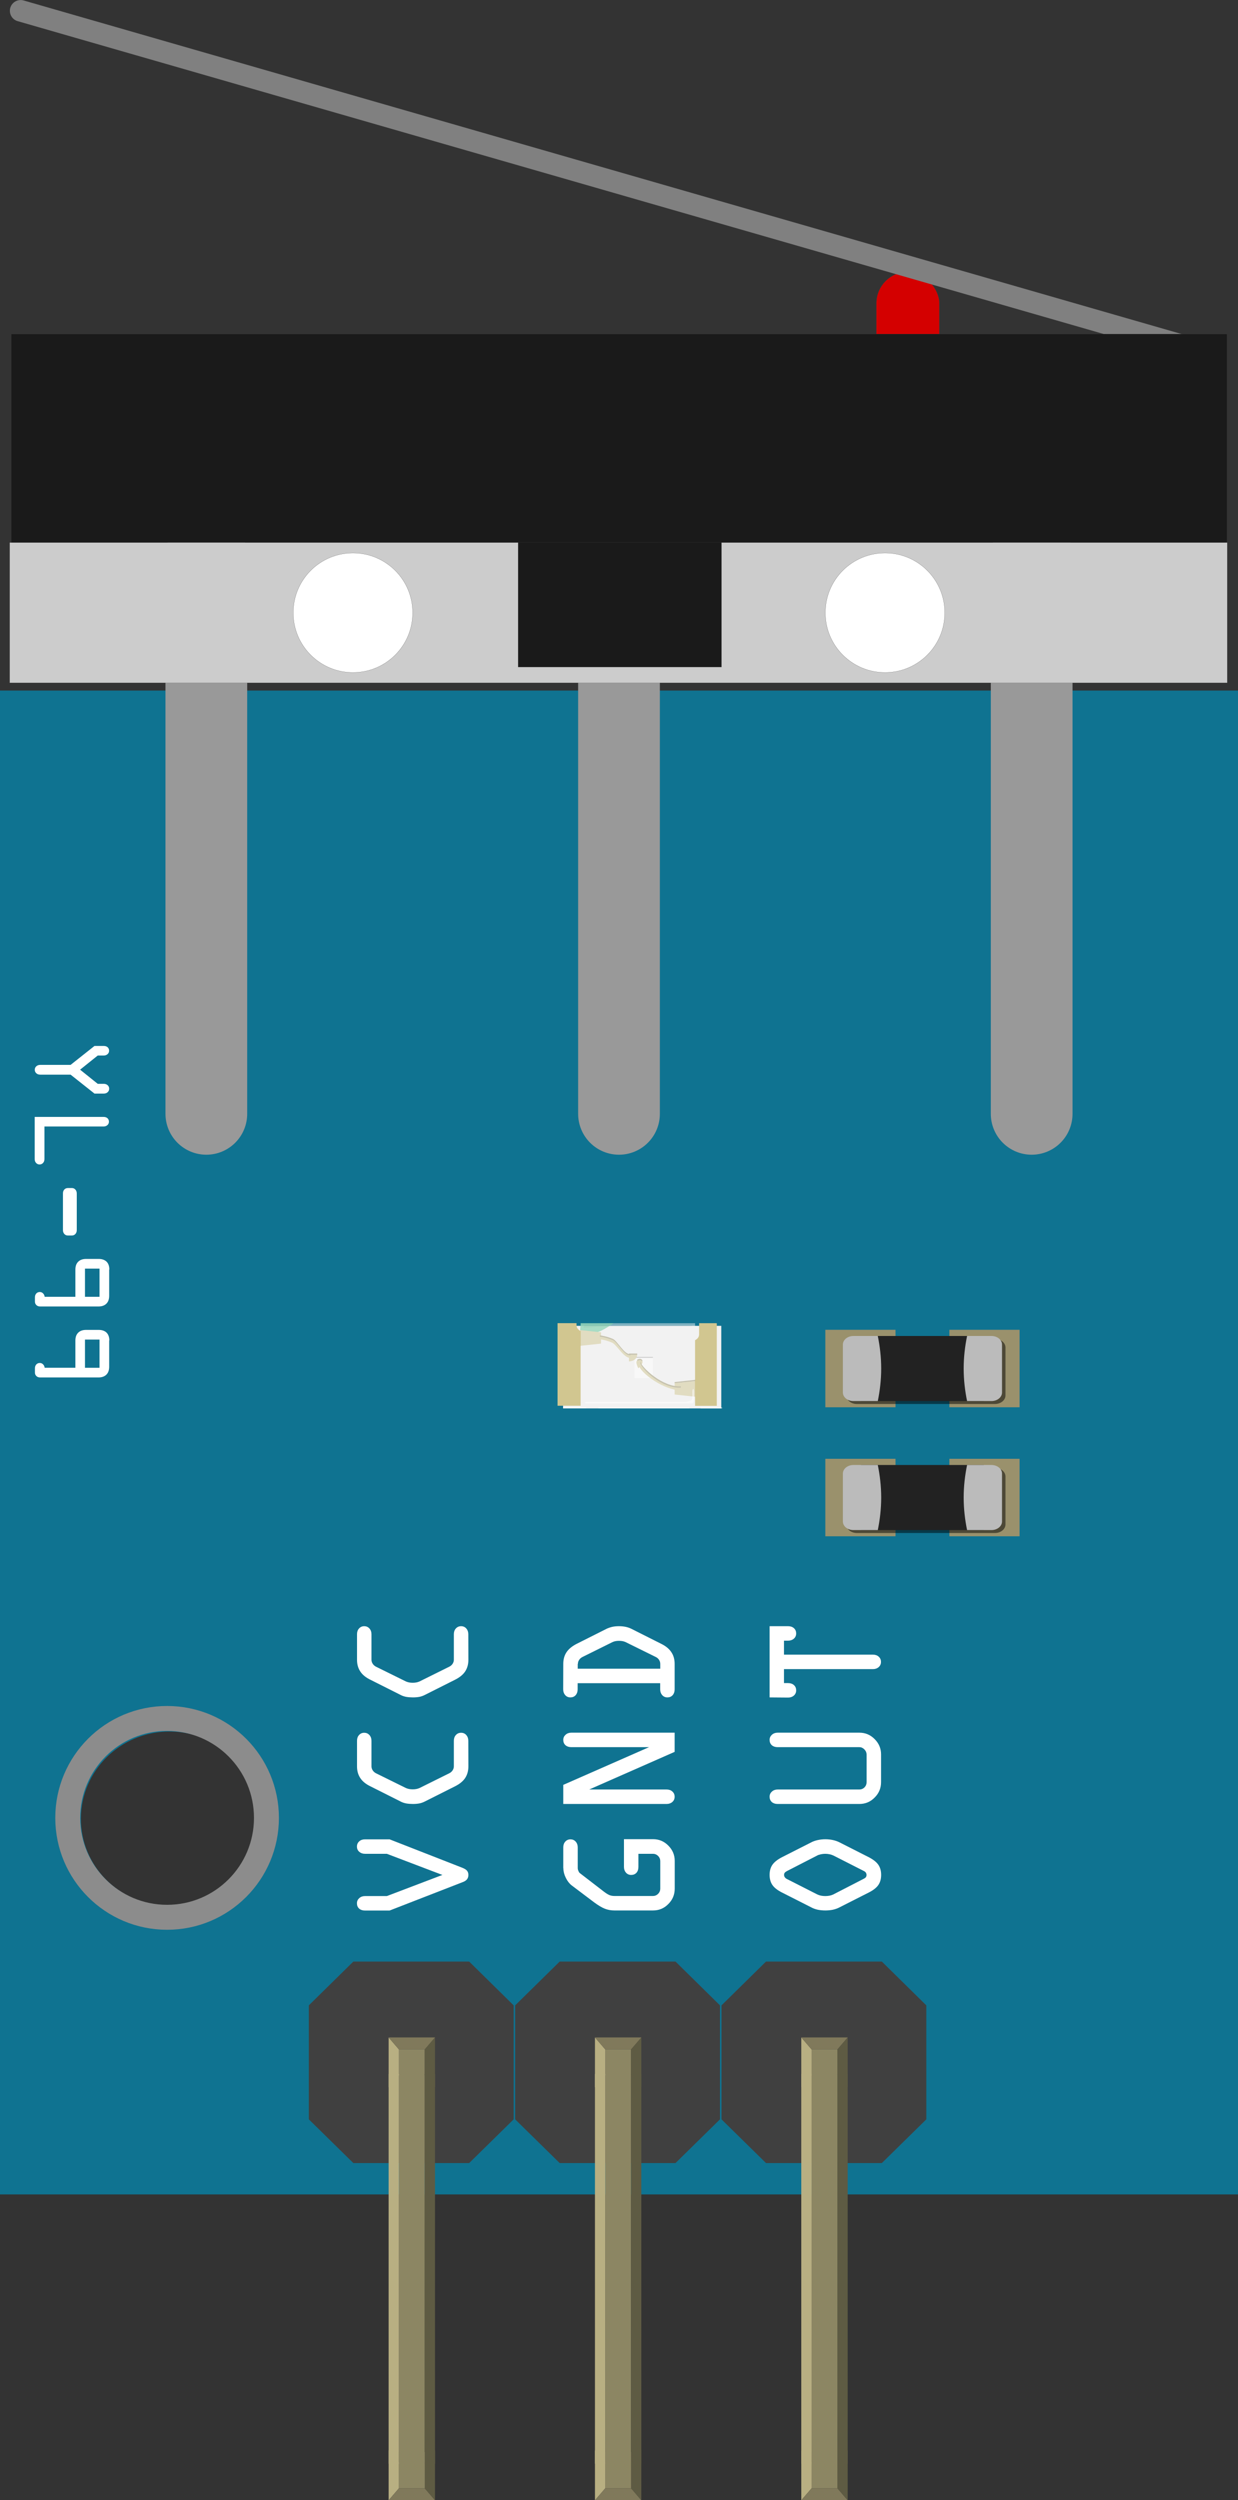 <?xml version='1.0' encoding='UTF-8' standalone='no'?>
<svg xmlns="http://www.w3.org/2000/svg"  viewBox="0 0 15.24 30.757" id="svg8" version="1.1" width="15.24mm" height="30.757mm" gorn="0">
    <rect x="0" y="0" width="15.24" height="30.757" fill="#333333" stroke="none"/>
    <g  id="breadboard" gorn="0.0">
        <defs  id="defs2"/>
        <g  transform="translate(-127,-92.205)">
            <g >
                <g  id="layer1" gorn="0.0.2.0.0">
                    <g  transform="matrix(0.265,0,0,0.265,153.697,111.873)">
                        <g >
                        </g>
                    </g>
                    <g  transform="matrix(0.265,0,0,0.265,153.697,111.873)">
                        <g >
                            <defs  id="defs3"/>
                        </g>
                    </g>
                    <rect  stroke-opacity="1" ry="0.387" id="rect14825" x="137.789" fill-opacity="1" width="0.774" height="2.575" style="opacity:1;stroke-linecap:square;stroke-linejoin:round;stroke-miterlimit:4;stroke-dasharray:none;paint-order:stroke markers fill" stroke="#4d4d4d" stroke-width="0.001" fill="#d40000" y="95.549" gorn="0.0.2.0.0.2"/>
                    <path  stroke-opacity="1" id="rect11299" fill-opacity="1" style="display:inline;opacity:1;stroke-miterlimit:4;stroke-dasharray:none;" stroke="none" d="M 127,100.7 V 119.2 h 15.24 v -18.5 z m 2.086,12.806 c 0.602,-3e-5 1.09,0.48 1.09,1.073 3e-5,0.592 -0.488,1.073 -1.09,1.073 -0.602,3e-5 -1.09,-0.48 -1.09,-1.073 -3e-5,-0.592 0.488,-1.073 1.09,-1.073 z" stroke-width="0.427" fill="#0f7391" gorn="0.0.2.0.0.3"/>
                    <path  stroke-opacity="1" id="path14837" style="fill-rule:evenodd;stroke-linecap:round;stroke-linejoin:miter;stroke-miterlimit:4;stroke-dasharray:none;" stroke="#999999" d="m 134.62,99.035 v 6.872" stroke-width="1.006" fill="#cccccc" gorn="0.0.2.0.0.4"/>
                    <path  stroke-opacity="1" id="path14835" style="fill-rule:evenodd;stroke-linecap:round;stroke-linejoin:miter;stroke-miterlimit:4;stroke-dasharray:none;" stroke="#999999" d="m 139.7,99.035 v 6.872" stroke-width="1.006" fill="#cccccc" gorn="0.0.2.0.0.5"/>
                    <path  stroke-opacity="1" id="path14833" style="fill-rule:evenodd;stroke-linecap:round;stroke-linejoin:miter;stroke-miterlimit:4;stroke-dasharray:none;" stroke="#999999" d="m 129.54,99.035 v 6.872" stroke-width="1.006" fill="#cccccc" gorn="0.0.2.0.0.6"/>
                    <circle  stroke-opacity="1" cx="129.057" id="path8375-78-6-8-4-5-4" fill-opacity="0" style="display:inline;stroke-miterlimit:4;stroke-dasharray:none;" r="1.223" stroke="#8c8c8c" cy="114.568" stroke-width="0.307" fill="none" gorn="0.0.2.0.0.7"/>
                    <g  transform="translate(-0.285)">
                        <g >
                            <g  id="g14793" gorn="0.0.2.0.0.8.0.0">
                                <g  transform="translate(-14.955,-4.164)">
                                    <g >
                                        <g  id="g14689" gorn="0.0.2.0.0.8.0.0.0.0.0">
                                            <g  transform="matrix(0.351,0,0,0.351,88.209,118.911)">
                                                <g >
                                                    <polygon  id="polygon9525-0" style="display:inline;fill:#404040" points="164.766,6.061 164.766,10.056 166.327,11.588 170.389,11.588 171.949,10.056 171.949,6.061 170.389,4.526 166.327,4.526 " gorn="0.0.2.0.0.8.0.0.0.0.0.0.0.0"/>
                                                </g>
                                            </g>
                                            <path  id="path31" fill-opacity="1" style="fill-rule:nonzero;" stroke="none" d="m 147.151,121.581 h 0.318 v 5.398 h -0.318 z" stroke-width="0.327" fill="#8c8663" gorn="0.0.2.0.0.8.0.0.0.0.0.1"/>
                                            <g  id="g14664" gorn="0.0.2.0.0.8.0.0.0.0.0.2">
                                                <path  id="path33" fill-opacity="1" style="fill-rule:nonzero;" stroke="none" d="m 147.151,121.899 v -0.318 l -0.127,-0.148 v 0.614 z" stroke-width="0.265" fill="#b8af82" gorn="0.0.2.0.0.8.0.0.0.0.0.2.0"/>
                                                <path  id="path35" fill-opacity="1" style="fill-rule:nonzero;" stroke="none" d="m 147.024,121.433 h 0.572 l -0.127,0.148 h -0.318 z" stroke-width="0.265" fill="#80795b" gorn="0.0.2.0.0.8.0.0.0.0.0.2.1"/>
                                                <path  id="path37" fill-opacity="1" style="fill-rule:nonzero;" stroke="none" d="m 147.468,121.899 v -0.318 l 0.127,-0.148 v 0.614 z" stroke-width="0.265" fill="#5e5b43" gorn="0.0.2.0.0.8.0.0.0.0.0.2.2"/>
                                            </g>
                                            <path  id="path45" fill-opacity="1" style="fill-rule:nonzero;" stroke="none" d="m 147.024,121.882 h 0.127 v 4.795 h -0.127 z" stroke-width="0.281" fill="#b8af82" gorn="0.0.2.0.0.8.0.0.0.0.0.3"/>
                                            <g  transform="matrix(1,0,0,-1,0,248.56)">
                                                <g >
                                                    <g  id="g14672" gorn="0.0.2.0.0.8.0.0.0.0.0.4.0.0">
                                                        <path  id="path14666" fill-opacity="1" style="fill-rule:nonzero;" stroke="none" d="m 147.151,121.899 v -0.318 l -0.127,-0.148 v 0.614 z" stroke-width="0.265" fill="#b8af82" gorn="0.0.2.0.0.8.0.0.0.0.0.4.0.0.0"/>
                                                        <path  id="path14668" fill-opacity="1" style="fill-rule:nonzero;" stroke="none" d="m 147.024,121.433 h 0.572 l -0.127,0.148 h -0.318 z" stroke-width="0.265" fill="#80795b" gorn="0.0.2.0.0.8.0.0.0.0.0.4.0.0.1"/>
                                                        <path  id="path14670" fill-opacity="1" style="fill-rule:nonzero;" stroke="none" d="m 147.468,121.899 v -0.318 l 0.127,-0.148 v 0.614 z" stroke-width="0.265" fill="#5e5b43" gorn="0.0.2.0.0.8.0.0.0.0.0.4.0.0.2"/>
                                                    </g>
                                                </g>
                                            </g>
                                            <path  id="path14674" fill-opacity="1" style="fill-rule:nonzero;" stroke="none" d="m 147.468,121.882 h 0.127 v 4.795 h -0.127 z" stroke-width="0.281" fill="#5e5b43" gorn="0.0.2.0.0.8.0.0.0.0.0.5"/>
                                            <path  id="connector2pin" fill-opacity="1" style="fill-rule:nonzero;" stroke="none" d="m 147.151,126.534 h 0.317 v 0.444 h -0.317 z" stroke-width="0.265" fill="#8c8663" gorn="0.0.2.0.0.8.0.0.0.0.0.6"/>
                                        </g>
                                    </g>
                                </g>
                                <g  transform="translate(-12.415,-4.164)">
                                    <g >
                                        <g  id="g14721" gorn="0.0.2.0.0.8.0.0.1.0.0">
                                            <g  transform="matrix(0.351,0,0,0.351,88.209,118.911)">
                                                <g >
                                                    <polygon  id="polygon14695" style="display:inline;fill:#404040" points="171.949,6.061 170.389,4.526 166.327,4.526 164.766,6.061 164.766,10.056 166.327,11.588 170.389,11.588 171.949,10.056 " gorn="0.0.2.0.0.8.0.0.1.0.0.0.0.0"/>
                                                </g>
                                            </g>
                                            <path  id="path14697" fill-opacity="1" style="fill-rule:nonzero;" stroke="none" d="m 147.151,121.581 h 0.318 v 5.398 h -0.318 z" stroke-width="0.327" fill="#8c8663" gorn="0.0.2.0.0.8.0.0.1.0.0.1"/>
                                            <g  id="g14705" gorn="0.0.2.0.0.8.0.0.1.0.0.2">
                                                <path  id="path14699" fill-opacity="1" style="fill-rule:nonzero;" stroke="none" d="m 147.151,121.899 v -0.318 l -0.127,-0.148 v 0.614 z" stroke-width="0.265" fill="#b8af82" gorn="0.0.2.0.0.8.0.0.1.0.0.2.0"/>
                                                <path  id="path14701" fill-opacity="1" style="fill-rule:nonzero;" stroke="none" d="m 147.024,121.433 h 0.572 l -0.127,0.148 h -0.318 z" stroke-width="0.265" fill="#80795b" gorn="0.0.2.0.0.8.0.0.1.0.0.2.1"/>
                                                <path  id="path14703" fill-opacity="1" style="fill-rule:nonzero;" stroke="none" d="m 147.468,121.899 v -0.318 l 0.127,-0.148 v 0.614 z" stroke-width="0.265" fill="#5e5b43" gorn="0.0.2.0.0.8.0.0.1.0.0.2.2"/>
                                            </g>
                                            <path  id="path14707" fill-opacity="1" style="fill-rule:nonzero;" stroke="none" d="m 147.024,121.882 h 0.127 v 4.795 h -0.127 z" stroke-width="0.281" fill="#b8af82" gorn="0.0.2.0.0.8.0.0.1.0.0.3"/>
                                            <g  transform="matrix(1,0,0,-1,0,248.56)">
                                                <g >
                                                    <g  id="g14715" gorn="0.0.2.0.0.8.0.0.1.0.0.4.0.0">
                                                        <path  id="path14709" fill-opacity="1" style="fill-rule:nonzero;" stroke="none" d="m 147.151,121.899 v -0.318 l -0.127,-0.148 v 0.614 z" stroke-width="0.265" fill="#b8af82" gorn="0.0.2.0.0.8.0.0.1.0.0.4.0.0.0"/>
                                                        <path  id="path14711" fill-opacity="1" style="fill-rule:nonzero;" stroke="none" d="m 147.024,121.433 h 0.572 l -0.127,0.148 h -0.318 z" stroke-width="0.265" fill="#80795b" gorn="0.0.2.0.0.8.0.0.1.0.0.4.0.0.1"/>
                                                        <path  id="path14713" fill-opacity="1" style="fill-rule:nonzero;" stroke="none" d="m 147.468,121.899 v -0.318 l 0.127,-0.148 v 0.614 z" stroke-width="0.265" fill="#5e5b43" gorn="0.0.2.0.0.8.0.0.1.0.0.4.0.0.2"/>
                                                    </g>
                                                </g>
                                            </g>
                                            <path  id="path14717" fill-opacity="1" style="fill-rule:nonzero;" stroke="none" d="m 147.468,121.882 h 0.127 v 4.795 h -0.127 z" stroke-width="0.281" fill="#5e5b43" gorn="0.0.2.0.0.8.0.0.1.0.0.5"/>
                                            <path  id="connector1pin" fill-opacity="1" style="fill-rule:nonzero;" stroke="none" d="m 147.151,126.534 h 0.317 v 0.444 h -0.317 z" stroke-width="0.265" fill="#8c8663" gorn="0.0.2.0.0.8.0.0.1.0.0.6"/>
                                        </g>
                                    </g>
                                </g>
                                <g  transform="translate(-9.875,-4.164)">
                                    <g >
                                        <g  id="g14749" gorn="0.0.2.0.0.8.0.0.2.0.0">
                                            <g  transform="matrix(0.351,0,0,0.351,88.209,118.911)">
                                                <g >
                                                    <polygon  id="polygon14723" style="display:inline;fill:#404040" points="164.766,10.056 166.327,11.588 170.389,11.588 171.949,10.056 171.949,6.061 170.389,4.526 166.327,4.526 164.766,6.061 " gorn="0.0.2.0.0.8.0.0.2.0.0.0.0.0"/>
                                                </g>
                                            </g>
                                            <path  id="path14725" fill-opacity="1" style="fill-rule:nonzero;" stroke="none" d="m 147.151,121.581 h 0.318 v 5.398 h -0.318 z" stroke-width="0.327" fill="#8c8663" gorn="0.0.2.0.0.8.0.0.2.0.0.1"/>
                                            <g  id="g14733" gorn="0.0.2.0.0.8.0.0.2.0.0.2">
                                                <path  id="path14727" fill-opacity="1" style="fill-rule:nonzero;" stroke="none" d="m 147.151,121.899 v -0.318 l -0.127,-0.148 v 0.614 z" stroke-width="0.265" fill="#b8af82" gorn="0.0.2.0.0.8.0.0.2.0.0.2.0"/>
                                                <path  id="path14729" fill-opacity="1" style="fill-rule:nonzero;" stroke="none" d="m 147.024,121.433 h 0.572 l -0.127,0.148 h -0.318 z" stroke-width="0.265" fill="#80795b" gorn="0.0.2.0.0.8.0.0.2.0.0.2.1"/>
                                                <path  id="path14731" fill-opacity="1" style="fill-rule:nonzero;" stroke="none" d="m 147.468,121.899 v -0.318 l 0.127,-0.148 v 0.614 z" stroke-width="0.265" fill="#5e5b43" gorn="0.0.2.0.0.8.0.0.2.0.0.2.2"/>
                                            </g>
                                            <path  id="path14735" fill-opacity="1" style="fill-rule:nonzero;" stroke="none" d="m 147.024,121.882 h 0.127 v 4.795 h -0.127 z" stroke-width="0.281" fill="#b8af82" gorn="0.0.2.0.0.8.0.0.2.0.0.3"/>
                                            <g  transform="matrix(1,0,0,-1,0,248.56)">
                                                <g >
                                                    <g  id="g14743" gorn="0.0.2.0.0.8.0.0.2.0.0.4.0.0">
                                                        <path  id="path14737" fill-opacity="1" style="fill-rule:nonzero;" stroke="none" d="m 147.151,121.899 v -0.318 l -0.127,-0.148 v 0.614 z" stroke-width="0.265" fill="#b8af82" gorn="0.0.2.0.0.8.0.0.2.0.0.4.0.0.0"/>
                                                        <path  id="path14739" fill-opacity="1" style="fill-rule:nonzero;" stroke="none" d="m 147.024,121.433 h 0.572 l -0.127,0.148 h -0.318 z" stroke-width="0.265" fill="#80795b" gorn="0.0.2.0.0.8.0.0.2.0.0.4.0.0.1"/>
                                                        <path  id="path14741" fill-opacity="1" style="fill-rule:nonzero;" stroke="none" d="m 147.468,121.899 v -0.318 l 0.127,-0.148 v 0.614 z" stroke-width="0.265" fill="#5e5b43" gorn="0.0.2.0.0.8.0.0.2.0.0.4.0.0.2"/>
                                                    </g>
                                                </g>
                                            </g>
                                            <path  id="path14745" fill-opacity="1" style="fill-rule:nonzero;" stroke="none" d="m 147.468,121.882 h 0.127 v 4.795 h -0.127 z" stroke-width="0.281" fill="#5e5b43" gorn="0.0.2.0.0.8.0.0.2.0.0.5"/>
                                            <path  id="connector3pin" fill-opacity="1" style="fill-rule:nonzero;" stroke="none" d="m 147.151,126.534 h 0.317 v 0.444 h -0.317 z" stroke-width="0.265" fill="#8c8663" gorn="0.0.2.0.0.8.0.0.2.0.0.6"/>
                                        </g>
                                    </g>
                                </g>
                            </g>
                        </g>
                    </g>
                    <rect  stroke-opacity="1" id="rect14795" x="127.12" fill-opacity="1" width="14.987" height="1.725" style="opacity:1;stroke-linecap:square;stroke-linejoin:round;stroke-miterlimit:4;stroke-dasharray:none;paint-order:stroke markers fill" stroke="#4d4d4d" stroke-width="0.001" fill="#cccccc" y="98.88" gorn="0.0.2.0.0.9"/>
                    <path  stroke-opacity="1" id="path14829" style="fill-rule:evenodd;stroke-linecap:round;stroke-linejoin:miter;stroke-miterlimit:4;stroke-dasharray:none;" stroke="#808080" d="m 127.254,92.338 14.566,4.193" stroke-width="0.265" fill="#008000" gorn="0.0.2.0.0.10"/>
                    <rect  stroke-opacity="1" id="rect14797" x="127.139" fill-opacity="1" width="14.966" height="2.565" style="opacity:1;stroke-linecap:square;stroke-linejoin:round;stroke-miterlimit:4;stroke-dasharray:none;paint-order:stroke markers fill" stroke="#4d4d4d" stroke-width="0.001" fill="#1a1a1a" y="96.314" gorn="0.0.2.0.0.11"/>
                    <rect  stroke-opacity="1" id="rect14799" x="133.378" fill-opacity="1" width="2.504" height="1.536" style="opacity:1;stroke-linecap:square;stroke-linejoin:round;stroke-miterlimit:4;stroke-dasharray:none;paint-order:stroke markers fill" stroke="#4d4d4d" stroke-width="0.001" fill="#1a1a1a" y="98.875" gorn="0.0.2.0.0.12"/>
                    <g  transform="scale(-1)">
                        <g >
                            <ellipse  stroke-opacity="1" ry="0.735" cx="-131.345" id="path14815" rx="0.735" fill-opacity="1" style="opacity:1;stroke-linecap:square;stroke-linejoin:round;stroke-miterlimit:4;stroke-dasharray:none;paint-order:stroke markers fill" stroke="#4d4d4d" cy="-99.743" stroke-width="0.002" fill="#ffffff" gorn="0.0.2.0.0.13.0.0"/>
                        </g>
                    </g>
                    <g  transform="scale(-1)">
                        <g >
                            <ellipse  stroke-opacity="1" ry="0.735" id="ellipse14817" cx="-137.895" rx="0.735" fill-opacity="1" style="opacity:1;stroke-linecap:square;stroke-linejoin:round;stroke-miterlimit:4;stroke-dasharray:none;paint-order:stroke markers fill" stroke="#4d4d4d" cy="-99.743" stroke-width="0.002" fill="#ffffff" gorn="0.0.2.0.0.14.0.0"/>
                        </g>
                    </g>
                    <g  transform="matrix(0.265,0,0,0.265,-49.393,75.181)">
                        <g >
                            <title  id="title14843">layer 21</title>
                        </g>
                    </g>
                    <g  transform="matrix(0.265,0,0,0.265,-49.393,75.181)">
                        <g >
                            <title  id="title14855">text:TX1</title>
                        </g>
                    </g>
                    <g  transform="matrix(0.265,0,0,0.265,-49.393,75.181)">
                        <g >
                            <title  id="title14861">text:RX1</title>
                        </g>
                    </g>
                    <g  transform="matrix(0.265,0,0,0.265,-49.393,75.181)">
                        <g >
                            <title  id="title14867">text:RST</title>
                        </g>
                    </g>
                    <g  transform="matrix(0.265,0,0,0.265,-49.393,75.181)">
                        <g >
                            <title  id="title14873">text:GND</title>
                        </g>
                    </g>
                    <g  transform="matrix(0.265,0,0,0.265,-49.393,75.181)">
                        <g >
                            <title  id="title14879">text:D2</title>
                        </g>
                    </g>
                    <g  transform="matrix(0.265,0,0,0.265,-49.393,75.181)">
                        <g >
                            <title  id="title14885">text:D3</title>
                        </g>
                    </g>
                    <g  transform="matrix(0.265,0,0,0.265,-49.393,75.181)">
                        <g >
                            <title  id="title14891">text:D4</title>
                        </g>
                    </g>
                    <g  transform="matrix(0.265,0,0,0.265,-49.393,75.181)">
                        <g >
                            <title  id="title14897">text:D5</title>
                        </g>
                    </g>
                    <g  transform="matrix(0.265,0,0,0.265,-49.393,75.181)">
                        <g >
                            <title  id="title14903">text:D6</title>
                        </g>
                    </g>
                    <g  transform="matrix(0.265,0,0,0.265,-49.393,75.181)">
                        <g >
                            <title  id="title14909">text:D7</title>
                        </g>
                    </g>
                    <g  transform="matrix(0.265,0,0,0.265,-49.393,75.181)">
                        <g >
                            <title  id="title14915">text:D8</title>
                        </g>
                    </g>
                    <g  transform="matrix(0.265,0,0,0.265,-49.393,75.181)">
                        <g >
                            <title  id="title14921">text:D9</title>
                        </g>
                    </g>
                    <g  transform="matrix(0.265,0,0,0.265,-49.393,75.181)">
                        <g >
                            <title  id="title14927">text:D10</title>
                        </g>
                    </g>
                    <g  transform="matrix(0.265,0,0,0.265,-49.393,75.181)">
                        <g >
                            <title  id="title14933">text:D11</title>
                        </g>
                    </g>
                    <g  transform="matrix(0.265,0,0,0.265,-49.393,75.181)">
                        <g >
                            <title  id="title14939">text:D12</title>
                        </g>
                    </g>
                    <g  transform="matrix(0.265,0,0,0.265,-49.393,75.181)">
                        <g >
                            <title  id="title14945">text:D13</title>
                        </g>
                    </g>
                    <g  transform="matrix(0.265,0,0,0.265,-49.393,75.181)">
                        <g >
                            <title  id="title14951">text:3V3</title>
                        </g>
                    </g>
                    <g  transform="matrix(0.265,0,0,0.265,-49.393,75.181)">
                        <g >
                            <title  id="title14957">text:REF</title>
                        </g>
                    </g>
                    <g  transform="matrix(0.265,0,0,0.265,-49.393,75.181)">
                        <g >
                            <title  id="title14963">text:A0</title>
                        </g>
                    </g>
                    <g  transform="matrix(0.265,0,0,0.265,-49.393,75.181)">
                        <g >
                            <title  id="title14969">text:A1</title>
                        </g>
                    </g>
                    <g  transform="matrix(0.265,0,0,0.265,-49.393,75.181)">
                        <g >
                            <title  id="title14975">text:A2</title>
                        </g>
                    </g>
                    <g  transform="matrix(0.265,0,0,0.265,-49.393,75.181)">
                        <g >
                            <title  id="title14981">text:A3</title>
                        </g>
                    </g>
                    <g  transform="matrix(0.265,0,0,0.265,-49.393,75.181)">
                        <g >
                            <title  id="title14987">text:A4</title>
                        </g>
                    </g>
                    <g  transform="matrix(0.265,0,0,0.265,-49.393,75.181)">
                        <g >
                            <title  id="title14993">text:A5</title>
                        </g>
                    </g>
                    <g  transform="matrix(0.265,0,0,0.265,-49.393,75.181)">
                        <g >
                            <title  id="title14999">text:NC</title>
                        </g>
                    </g>
                    <g  transform="matrix(0.265,0,0,0.265,-49.393,75.181)">
                        <g >
                            <title  id="title15005">text:NC</title>
                        </g>
                    </g>
                    <g  transform="matrix(0.265,0,0,0.265,-49.393,75.181)">
                        <g >
                            <title  id="title15011">text:5V</title>
                        </g>
                    </g>
                    <g  transform="matrix(0.265,0,0,0.265,-49.393,75.181)">
                        <g >
                            <title  id="title15017">text:RST</title>
                        </g>
                    </g>
                    <g  transform="matrix(0.265,0,0,0.265,-49.393,75.181)">
                        <g >
                            <title  id="title15023">text:GND</title>
                        </g>
                    </g>
                    <g  transform="matrix(0.265,0,0,0.265,-49.393,75.181)">
                        <g >
                            <title  id="title15029">text:VIN</title>
                        </g>
                    </g>
                    <g  transform="matrix(0.265,0,0,0.265,-49.393,75.181)">
                        <g >
                            <title  id="title15035">text:ICSP</title>
                        </g>
                    </g>
                    <g  transform="matrix(0.265,0,0,0.265,-49.393,75.181)">
                        <g >
                            <title  id="title15041">text:TX</title>
                        </g>
                    </g>
                    <g  transform="matrix(0.265,0,0,0.265,-49.393,75.181)">
                        <g >
                            <title  id="title15051">text:RX</title>
                        </g>
                    </g>
                    <g  transform="matrix(0.265,0,0,0.265,-49.393,75.181)">
                        <g >
                            <title  id="title15061">text:L</title>
                        </g>
                    </g>
                    <g  transform="matrix(0.265,0,0,0.265,-49.393,75.181)">
                        <g >
                            <title  id="title15067">text:SS</title>
                        </g>
                    </g>
                    <g  transform="matrix(0.265,0,0,0.265,-49.393,75.181)">
                        <g >
                            <title  id="title15073">text:MOSI</title>
                        </g>
                    </g>
                    <g  transform="matrix(0.265,0,0,0.265,-49.393,75.181)">
                        <g >
                            <title  id="title15079">text:SCK</title>
                        </g>
                    </g>
                    <g  transform="matrix(0.265,0,0,0.265,-49.393,75.181)">
                        <g >
                            <title  id="title15085">text:MISO</title>
                        </g>
                    </g>
                    <g  transform="matrix(0.265,0,0,0.265,-49.393,75.181)">
                        <g >
                            <title  id="title15091">element:C1</title>
                        </g>
                    </g>
                    <g  transform="matrix(0.265,0,0,0.265,-49.393,75.181)">
                        <g >
                            <title  id="title15093">package:C0402</title>
                        </g>
                    </g>
                    <g  transform="matrix(0.265,0,0,0.265,-49.393,75.181)">
                        <g >
                            <title  id="title15099">element:C2</title>
                        </g>
                    </g>
                    <g  transform="matrix(0.265,0,0,0.265,-49.393,75.181)">
                        <g >
                            <title  id="title15101">package:C0402</title>
                        </g>
                    </g>
                    <g  transform="matrix(0.265,0,0,0.265,-49.393,75.181)">
                        <g >
                            <title  id="title15107">element:C3</title>
                        </g>
                    </g>
                    <g  transform="matrix(0.265,0,0,0.265,-49.393,75.181)">
                        <g >
                            <title  id="title15109">package:SMC_B</title>
                        </g>
                    </g>
                    <g  transform="matrix(0.265,0,0,0.265,-49.393,75.181)">
                        <g >
                            <title  id="title15115">element:C4</title>
                        </g>
                    </g>
                    <g  transform="matrix(0.265,0,0,0.265,-49.393,75.181)">
                        <g >
                            <title  id="title15117">package:C0402</title>
                        </g>
                    </g>
                    <g  transform="matrix(0.265,0,0,0.265,-49.393,75.181)">
                        <g >
                            <title  id="title15123">element:C5</title>
                        </g>
                    </g>
                    <g  transform="matrix(0.265,0,0,0.265,-49.393,75.181)">
                        <g >
                            <title  id="title15125">package:C0402</title>
                        </g>
                    </g>
                    <g  transform="matrix(0.265,0,0,0.265,-49.393,75.181)">
                        <g >
                            <title  id="title15131">element:C6</title>
                        </g>
                    </g>
                    <g  transform="matrix(0.265,0,0,0.265,-49.393,75.181)">
                        <g >
                            <title  id="title15133">package:C0402</title>
                        </g>
                    </g>
                    <g  transform="matrix(0.265,0,0,0.265,-49.393,75.181)">
                        <g >
                            <title  id="title15139">element:C7</title>
                        </g>
                    </g>
                    <g  transform="matrix(0.265,0,0,0.265,-49.393,75.181)">
                        <g >
                            <title  id="title15141">package:C0402</title>
                        </g>
                    </g>
                    <g  transform="matrix(0.265,0,0,0.265,-49.393,75.181)">
                        <g >
                            <title  id="title15147">element:C9</title>
                        </g>
                    </g>
                    <g  transform="matrix(0.265,0,0,0.265,-49.393,75.181)">
                        <g >
                            <title  id="title15149">package:C0402</title>
                        </g>
                    </g>
                    <g  transform="matrix(0.265,0,0,0.265,-49.393,75.181)">
                        <g >
                            <title  id="title15155">element:C10</title>
                        </g>
                    </g>
                    <g  transform="matrix(0.265,0,0,0.265,-49.393,75.181)">
                        <g >
                            <title  id="title15157">package:C0402</title>
                        </g>
                    </g>
                    <g  transform="matrix(0.265,0,0,0.265,-49.393,75.181)">
                        <g >
                            <title  id="title15163">element:C11</title>
                        </g>
                    </g>
                    <g  transform="matrix(0.265,0,0,0.265,-49.393,75.181)">
                        <g >
                            <title  id="title15165">package:C0402</title>
                        </g>
                    </g>
                    <g  transform="matrix(0.265,0,0,0.265,-49.393,75.181)">
                        <g >
                            <title  id="title15171">element:C12</title>
                        </g>
                    </g>
                    <g  transform="matrix(0.265,0,0,0.265,-49.393,75.181)">
                        <g >
                            <title  id="title15173">package:C0402</title>
                        </g>
                    </g>
                    <g  transform="matrix(0.265,0,0,0.265,-49.393,75.181)">
                        <g >
                            <title  id="title15179">element:C13</title>
                        </g>
                    </g>
                    <g  transform="matrix(0.265,0,0,0.265,-49.393,75.181)">
                        <g >
                            <title  id="title15181">package:C0402</title>
                        </g>
                    </g>
                    <g  transform="matrix(0.265,0,0,0.265,-49.393,75.181)">
                        <g >
                            <title  id="title15187">element:C14</title>
                        </g>
                    </g>
                    <g  transform="matrix(0.265,0,0,0.265,-49.393,75.181)">
                        <g >
                            <title  id="title15189">package:SMC_B</title>
                        </g>
                    </g>
                    <g  transform="matrix(0.265,0,0,0.265,-49.393,75.181)">
                        <g >
                            <title  id="title15195">element:D2</title>
                        </g>
                    </g>
                    <g  transform="matrix(0.265,0,0,0.265,-49.393,75.181)">
                        <g >
                            <title  id="title15197">package:MINIMELF</title>
                        </g>
                    </g>
                    <g  transform="matrix(0.265,0,0,0.265,-49.393,75.181)">
                        <g >
                            <title  id="title15203">element:F1</title>
                        </g>
                    </g>
                    <g  transform="matrix(0.265,0,0,0.265,-49.393,75.181)">
                        <g >
                            <title  id="title15205">package:L1812</title>
                        </g>
                    </g>
                    <g  transform="matrix(0.265,0,0,0.265,-49.393,75.181)">
                        <g >
                            <title  id="title15211">element:J5</title>
                        </g>
                    </g>
                    <g  transform="matrix(0.265,0,0,0.265,-49.393,75.181)">
                        <g >
                            <title  id="title15213">package:HEAD17-NOSS</title>
                        </g>
                    </g>
                    <g  transform="matrix(0.265,0,0,0.265,-49.393,75.181)">
                        <g >
                            <title  id="title15219">element:J6</title>
                        </g>
                    </g>
                    <g  transform="matrix(0.265,0,0,0.265,-49.393,75.181)">
                        <g >
                            <title  id="title15221">package:HEAD17-NOSS-1</title>
                        </g>
                    </g>
                    <g  transform="matrix(0.265,0,0,0.265,-49.393,75.181)">
                        <g >
                            <title  id="title15227">element:ON</title>
                        </g>
                    </g>
                    <g  transform="matrix(0.265,0,0,0.265,-49.393,75.181)">
                        <g >
                            <title  id="title15229">package:CHIPLED_0805</title>
                        </g>
                    </g>
                    <g  transform="matrix(0.265,0,0,0.265,-49.393,75.181)">
                        <g >
                            <title  id="title15235">element:R1</title>
                        </g>
                    </g>
                    <g  transform="matrix(0.265,0,0,0.265,-49.393,75.181)">
                        <g >
                            <title  id="title15237">package:R0402</title>
                        </g>
                    </g>
                    <g  transform="matrix(0.265,0,0,0.265,-49.393,75.181)">
                        <g >
                            <title  id="title15243">element:R2</title>
                        </g>
                    </g>
                    <g  transform="matrix(0.265,0,0,0.265,-49.393,75.181)">
                        <g >
                            <title  id="title15245">package:R0402</title>
                        </g>
                    </g>
                    <g  transform="matrix(0.265,0,0,0.265,-49.393,75.181)">
                        <g >
                            <title  id="title15251">element:R4</title>
                        </g>
                    </g>
                    <g  transform="matrix(0.265,0,0,0.265,-49.393,75.181)">
                        <g >
                            <title  id="title15253">package:R0402</title>
                        </g>
                    </g>
                    <g  transform="matrix(0.265,0,0,0.265,-49.393,75.181)">
                        <g >
                            <title  id="title15259">element:R5</title>
                        </g>
                    </g>
                    <g  transform="matrix(0.265,0,0,0.265,-49.393,75.181)">
                        <g >
                            <title  id="title15261">package:R0402</title>
                        </g>
                    </g>
                    <g  transform="matrix(0.265,0,0,0.265,-49.393,75.181)">
                        <g >
                            <title  id="title15267">element:R6</title>
                        </g>
                    </g>
                    <g  transform="matrix(0.265,0,0,0.265,-49.393,75.181)">
                        <g >
                            <title  id="title15269">package:R0402</title>
                        </g>
                    </g>
                    <g  transform="matrix(0.265,0,0,0.265,-49.393,75.181)">
                        <g >
                            <title  id="title15275">element:R7</title>
                        </g>
                    </g>
                    <g  transform="matrix(0.265,0,0,0.265,-49.393,75.181)">
                        <g >
                            <title  id="title15277">package:R0402</title>
                        </g>
                    </g>
                    <g  transform="matrix(0.265,0,0,0.265,-49.393,75.181)">
                        <g >
                            <title  id="title15283">element:R8</title>
                        </g>
                    </g>
                    <g  transform="matrix(0.265,0,0,0.265,-49.393,75.181)">
                        <g >
                            <title  id="title15285">package:R0402</title>
                        </g>
                    </g>
                    <g  transform="matrix(0.265,0,0,0.265,-49.393,75.181)">
                        <g >
                            <title  id="title15291">element:R9</title>
                        </g>
                    </g>
                    <g  transform="matrix(0.265,0,0,0.265,-49.393,75.181)">
                        <g >
                            <title  id="title15293">package:R0402</title>
                        </g>
                    </g>
                    <g  transform="matrix(0.265,0,0,0.265,-49.393,75.181)">
                        <g >
                            <title  id="title15299">element:RP3</title>
                        </g>
                    </g>
                    <g  transform="matrix(0.265,0,0,0.265,-49.393,75.181)">
                        <g >
                            <title  id="title15301">package:CAY16</title>
                        </g>
                    </g>
                    <g  transform="matrix(0.265,0,0,0.265,-49.393,75.181)">
                        <g >
                            <title  id="title15307">element:T1</title>
                        </g>
                    </g>
                    <g  transform="matrix(0.265,0,0,0.265,-49.393,75.181)">
                        <g >
                            <title  id="title15309">package:SOT-23</title>
                        </g>
                    </g>
                    <g  transform="matrix(0.265,0,0,0.265,-49.393,75.181)">
                        <g >
                            <title  id="title15315">element:T2</title>
                        </g>
                    </g>
                    <g  transform="matrix(0.265,0,0,0.265,-49.393,75.181)">
                        <g >
                            <title  id="title15317">package:SOT-23</title>
                        </g>
                    </g>
                    <g  transform="matrix(0.265,0,0,0.265,-49.393,75.181)">
                        <g >
                            <title  id="title15323">element:U$37</title>
                        </g>
                    </g>
                    <g  transform="matrix(0.265,0,0,0.265,-49.393,75.181)">
                        <g >
                            <title  id="title15325">package:FIDUCIA-MOUNT</title>
                        </g>
                    </g>
                    <g  transform="matrix(0.265,0,0,0.265,-49.393,75.181)">
                        <g >
                            <title  id="title15331">element:U$53</title>
                        </g>
                    </g>
                    <g  transform="matrix(0.265,0,0,0.265,-49.393,75.181)">
                        <g >
                            <title  id="title15333">package:FIDUCIAL-1X2</title>
                        </g>
                    </g>
                    <g  transform="matrix(0.265,0,0,0.265,-49.393,75.181)">
                        <g >
                            <title  id="title15339">element:U1</title>
                        </g>
                    </g>
                    <g  transform="matrix(0.265,0,0,0.265,-49.393,75.181)">
                        <g >
                            <title  id="title15341">package:QFN44ML7X7</title>
                        </g>
                    </g>
                    <g  transform="matrix(0.265,0,0,0.265,-49.393,75.181)">
                        <g >
                            <title  id="title15347">element:U2</title>
                        </g>
                    </g>
                    <g  transform="matrix(0.265,0,0,0.265,-49.393,75.181)">
                        <g >
                            <title  id="title15349">package:SOT223</title>
                        </g>
                    </g>
                    <g  transform="matrix(0.265,0,0,0.265,-49.393,75.181)">
                        <g >
                            <title  id="title15355">element:U4</title>
                        </g>
                    </g>
                    <g  transform="matrix(0.265,0,0,0.265,-49.393,75.181)">
                        <g >
                            <title  id="title15357">package:SOT23-DBV</title>
                        </g>
                    </g>
                    <g  transform="matrix(0.265,0,0,0.265,-49.393,75.181)">
                        <g >
                            <title  id="title15363">element:Z1</title>
                        </g>
                    </g>
                    <g  transform="matrix(0.265,0,0,0.265,-49.393,75.181)">
                        <g >
                            <title  id="title15365">package:CT/CN0603</title>
                        </g>
                    </g>
                    <g  transform="matrix(0.265,0,0,0.265,-49.393,75.181)">
                        <g >
                            <title  id="title15371">element:Z2</title>
                        </g>
                    </g>
                    <g  transform="matrix(0.265,0,0,0.265,-49.393,75.181)">
                        <g >
                            <title  id="title15373">package:CT/CN0603</title>
                        </g>
                    </g>
                    <g  transform="rotate(-90,72.017,15.924)">
                        <g >
                            <g  id="g34430" gorn="0.0.2.0.0.126.0.0">
                                <g  transform="matrix(0,0.265,-0.265,0,-53.115,89.867)">
                                    <g >
                                        <line y1="-122.917" x1="-38.299"  id="line15916" style="fill:none" y2="-122.917" x2="-45.535" gorn="0.0.2.0.0.126.0.0.0.0.0"/>
                                    </g>
                                </g>
                                <g  transform="matrix(-0.265,1e-6,-1e-6,-0.265,-32.205,46.747)">
                                    <g >
                                        <rect  id="rect15918" x="-43.89" width="3.834" height="7.349" style="fill:#f2f2f2" y="-124.676" gorn="0.0.2.0.0.126.0.0.1.0.0"/>
                                    </g>
                                </g>
                                <g  transform="matrix(0,0.265,-0.265,0,-53.115,89.867)">
                                    <g >
                                        <path  id="path15920" style="opacity:0.7;fill:#22b573" enable-background="new    " d="m -43.047,-122.919 c 0,0 -0.646,0.467 -0.867,0.426 -0.219,-0.041 -0.541,0.148 -0.676,0 l 0.019,-0.424 z" gorn="0.0.2.0.0.126.0.0.2.0.0"/>
                                    </g>
                                </g>
                                <g  transform="matrix(-0.265,1e-6,-1e-6,-0.265,-32.194,46.773)">
                                    <g >
                                        <rect  id="rect15922" x="-42.382" width="0.961" height="0.854" style="fill:#ffffff" y="-121.4" gorn="0.0.2.0.0.126.0.0.3.0.0"/>
                                    </g>
                                </g>
                                <g  transform="matrix(-0.265,1e-6,-1e-6,-0.265,-32.066,46.646)">
                                    <g >
                                        <rect  id="rect15924" x="-41.926" width="0.05" height="0.854" style="fill:#b3b3b3" y="-121.881" gorn="0.0.2.0.0.126.0.0.4.0.0"/>
                                    </g>
                                </g>
                                <g  transform="matrix(0,0.265,-0.265,0,-53.115,89.867)">
                                    <g >
                                        <polygon  id="polygon15928" style="fill:#d1c690" points="-43.627,-122.495 -44.59,-122.598 -44.59,-121.868 -43.627,-121.971 " gorn="0.0.2.0.0.126.0.0.5.0.0"/>
                                    </g>
                                </g>
                                <g  transform="matrix(0,0.265,-0.265,0,-53.115,89.867)">
                                    <g >
                                        <path  id="path15930" style="fill:#d1c690" d="m -43.688,-122.296 c 0.002,0 0.005,0 0.009,0 0.266,0.035 0.446,0.104 0.598,0.162 0.209,0.08 0.56,0.781 0.828,0.694 0.026,-0.012 0.061,0.013 0.065,0.043 0.009,0.035 -0.01,0.067 -0.039,0.078 -0.305,0.097 -0.674,-0.616 -0.894,-0.7 -0.147,-0.061 -0.317,-0.123 -0.571,-0.154 -0.028,-0.004 -0.056,-0.033 -0.049,-0.068 0.003,-0.03 0.026,-0.055 0.053,-0.055 z" gorn="0.0.2.0.0.126.0.0.6.0.0"/>
                                    </g>
                                </g>
                                <g  transform="matrix(0,0.265,-0.265,0,-53.115,89.867)">
                                    <g >
                                        <polygon  id="polygon15934" style="fill:#d1c690" points="-39.241,-120.234 -40.207,-120.131 -40.207,-119.607 -39.241,-119.504 " gorn="0.0.2.0.0.126.0.0.7.0.0"/>
                                    </g>
                                </g>
                                <g  transform="matrix(0,0.265,-0.265,0,-53.115,89.867)">
                                    <g >
                                        <path  id="path15936" style="fill:#d1c690" d="m -41.86,-121.128 c 0.024,0 0.049,0.02 0.056,0.047 0.063,0.291 1.088,1.152 1.885,1.152 0.033,0 0.058,0.024 0.058,0.063 -0.002,0.033 -0.024,0.063 -0.058,0.063 h -0.002 c -0.749,0 -1.892,-0.771 -1.993,-1.244 -0.008,-0.035 0.013,-0.068 0.041,-0.078 0.003,-0.003 0.008,-0.003 0.013,-0.003 z" gorn="0.0.2.0.0.126.0.0.8.0.0"/>
                                    </g>
                                </g>
                                <g  transform="matrix(0,0.265,-0.265,0,-53.115,89.867)">
                                    <g >
                                        <path  id="path15940" style="fill:#d1c690" d="m -42.33,-121.144 c 0,0 0.356,0.003 0.384,-0.312 -0.069,0 -0.384,0 -0.384,0 z" gorn="0.0.2.0.0.126.0.0.9.0.0"/>
                                    </g>
                                </g>
                                <g  transform="matrix(0,0.265,-0.265,0,-53.115,89.867)">
                                    <g >
                                        <path  id="path15942" style="fill:#d1c690" d="m -41.895,-120.825 c 0,0 -0.157,-0.307 -0.053,-0.352 0.106,-0.047 0.178,-0.053 0.239,0.027 0.062,0.086 -0.186,0.325 -0.186,0.325 z" gorn="0.0.2.0.0.126.0.0.10.0.0"/>
                                    </g>
                                </g>
                                <g  transform="matrix(0,0.265,-0.265,0,-53.115,89.867)">
                                    <g >
                                        <path  id="path15944" style="fill:#9d956c" d="m -42.254,-121.493 c -0.271,0.084 -0.619,-0.618 -0.828,-0.698 -0.146,-0.06 -0.33,-0.127 -0.598,-0.162 v 0.06 c 0.266,0.035 0.446,0.104 0.598,0.162 0.209,0.08 0.56,0.782 0.828,0.695 z" gorn="0.0.2.0.0.126.0.0.11.0.0"/>
                                    </g>
                                </g>
                                <g  transform="matrix(0,0.265,-0.265,0,-53.115,89.867)">
                                    <g >
                                        <polygon  id="polygon15946" style="fill:#9d956c" points="-40.207,-120.131 -40.207,-120.186 -39.241,-120.29 -39.241,-120.234 " gorn="0.0.2.0.0.126.0.0.12.0.0"/>
                                    </g>
                                </g>
                                <g  transform="matrix(0,0.265,-0.265,0,-53.115,89.867)">
                                    <g >
                                        <path  id="path15948" style="fill:#9d956c" d="m -41.803,-121.137 c 0.063,0.291 1.069,1.211 1.885,1.147 v 0.062 c -0.877,0.059 -1.826,-0.861 -1.887,-1.152 z" gorn="0.0.2.0.0.126.0.0.13.0.0"/>
                                    </g>
                                </g>
                                <g  transform="matrix(0,0.265,-0.265,0,-53.115,89.867)">
                                    <g >
                                        <path  id="path15950" style="fill:#9d956c" d="m -41.947,-121.51 c -0.069,0 -0.382,0 -0.382,0 v 0.057 c 0,0 0.313,0 0.382,0 z" gorn="0.0.2.0.0.126.0.0.14.0.0"/>
                                    </g>
                                </g>
                                <g  transform="matrix(0,0.265,-0.265,0,-53.115,89.867)">
                                    <g >
                                        <path  id="path15952" style="fill:#9d956c" d="m -41.707,-121.2 c -0.063,-0.08 -0.131,-0.076 -0.237,-0.031 l -0.002,0.061 c 0.106,-0.049 0.179,-0.051 0.239,0.028 z" gorn="0.0.2.0.0.126.0.0.15.0.0"/>
                                    </g>
                                </g>
                                <g  transform="matrix(-0.265,1e-6,-1e-6,-0.265,-32.683,47.269)">
                                    <g >
                                        <rect  id="rect15956" x="-41.914" width="0.051" height="4.223" style="opacity:0.5;fill:#ffffff" enable-background="new    " y="-121.222" gorn="0.0.2.0.0.126.0.0.16.0.0"/>
                                    </g>
                                </g>
                                <g  transform="matrix(0,0.265,-0.265,0,-53.115,89.867)">
                                    <g >
                                        <path  id="path15958" style="opacity:0.5;fill:#f2f2f2" enable-background="new    " d="m -39.258,-119.087 v -3.83 h -5.316 l -0.005,3.83 z" gorn="0.0.2.0.0.126.0.0.17.0.0"/>
                                    </g>
                                </g>
                                <g  transform="matrix(0,0.265,-0.265,0,-53.115,89.867)">
                                    <g >
                                        <path  id="path15960" style="opacity:0.55;fill:#ffffff" enable-background="new    " d="m -39.308,-119.738 v 0.271 c -0.02,0.15 0.012,0.271 -0.099,0.271 -0.611,0 -4.703,0 -4.854,0 -0.168,0 -0.177,-0.064 0.012,-0.064 0.132,0 3.894,0 4.347,0 0.457,0 0.519,-0.104 0.519,-0.197 l -0.002,-0.271 c -0.001,-0.185 0.077,-0.185 0.077,-0.01 z" gorn="0.0.2.0.0.126.0.0.18.0.0"/>
                                    </g>
                                </g>
                                <g  transform="matrix(0,0.265,-0.265,0,-53.115,89.867)">
                                    <g >
                                        <path  id="path15962" style="opacity:0.03" enable-background="new    " d="m -44.436,-122.697 c 0,-0.067 -0.012,-0.138 0.099,-0.138 0.61,0 4.667,0 4.816,0 0.168,0 0.177,0.063 -0.008,0.063 -0.136,0 -3.139,0.003 -3.589,0.003 -0.595,0.003 -1.318,0.072 -1.318,0.072 z" gorn="0.0.2.0.0.126.0.0.19.0.0"/>
                                    </g>
                                </g>
                                <g  transform="matrix(0,0.265,-0.265,0,-53.115,89.867)">
                                    <g >
                                        <path  id="path15964" style="fill:#d1c690" d="m -38.3,-122.919 h -0.771 v 0.521 c 0,0.125 -0.08,0.214 -0.188,0.269 v 3.047 h 1.01 v -3.783 -0.051" gorn="0.0.2.0.0.126.0.0.20.0.0"/>
                                    </g>
                                </g>
                                <g  transform="matrix(-0.265,1e-6,-1e-6,-0.265,-31.853,48.099)">
                                    <g >
                                        <rect  id="rect15966" x="-38.779" width="0.053" height="1.006" style="opacity:0.5;fill:#ffffff" enable-background="new    " y="-119.614" gorn="0.0.2.0.0.126.0.0.21.0.0"/>
                                    </g>
                                </g>
                                <g  transform="matrix(0,0.265,-0.265,0,-53.115,89.867)">
                                    <g >
                                        <path  id="path15968" style="fill:#d1c690" d="m -45.647,-122.919 v 0.049 3.783 h 1.072 v -3.463 c -0.104,-0.058 -0.19,-0.146 -0.19,-0.271 v -0.1 h -0.83" gorn="0.0.2.0.0.126.0.0.22.0.0"/>
                                    </g>
                                </g>
                                <g  transform="matrix(-0.265,1e-6,-1e-6,-0.265,-33.535,46.417)">
                                    <g >
                                        <rect  id="rect15970" x="-45.136" width="0.052" height="1.072" style="opacity:0.5;fill:#ffffff" enable-background="new    " y="-119.647" gorn="0.0.2.0.0.126.0.0.23.0.0"/>
                                    </g>
                                </g>
                            </g>
                        </g>
                    </g>
                    <g  transform="matrix(0.265,0,0,0.265,-49.393,75.181)">
                        <g >
                            <title  id="0.1.0.2.31.0.0">text:Arduino</title>
                        </g>
                    </g>
                    <g  transform="matrix(0.265,0,0,0.265,-49.393,75.181)">
                        <g >
                            <title  id="0.1.0.2.31.1.0">text:TM</title>
                        </g>
                    </g>
                    <g  transform="matrix(0.265,0,0,0.265,-49.393,75.181)">
                        <g >
                            <title  id="0.1.0.1.16.0">text:Arduino</title>
                        </g>
                    </g>
                    <g  transform="matrix(0.025,0,0,0.025,305.921,72.345)">
                        <g >
                            <desc  id="desc4137">
                                <referenceFile >GY-521.svg</referenceFile>
                            </desc>
                        </g>
                    </g>
                    <g  transform="matrix(0.025,0,0,0.025,305.921,72.345)">
                        <g >
                            <defs  id="defs2995"/>
                        </g>
                    </g>
                    <g  transform="matrix(0.025,0,0,0.025,305.921,72.345)">
                        <g >
                        </g>
                    </g>
                    <g  transform="translate(-175.583,19.095)">
                        <g >
                            <g  id="g35878" gorn="0.0.2.0.0.133.0.0">
                                <g  transform="matrix(0.432,0,0,0.353,312.959,89.545)">
                                    <g >
                                        <rect  id="rect299477-1" x="3.035" width="2" height="2.7" style="display:inline;opacity:1;" class="pad-right" stroke-width="0.903" fill="#9a916c" gorn="0.0.2.0.0.133.0.0.0.0.0" y="-0.216"/>
                                    </g>
                                </g>
                                <g  transform="matrix(0.432,0,0,0.353,312.959,89.545)">
                                    <g >
                                        <rect  id="rect299479-2" x="-0.5" width="2" height="2.7" style="display:inline;opacity:1;" class="pad-left" stroke-width="0.903" fill="#9a916c" gorn="0.0.2.0.0.133.0.0.1.0.0" y="-0.216"/>
                                    </g>
                                </g>
                                <g  transform="matrix(0.432,0,0,0.353,313.002,89.581)">
                                    <g >
                                        <path  id="path299481-0" style="display:inline;opacity:0.5;" d="M 4.234,0 H 0.299 c -0.166,0 -0.3,0.134 -0.3,0.3 v 1.668 c 0,0.166 0.134,0.3 0.3,0.3 h 3.934 c 0.167,0 0.301,-0.134 0.301,-0.3 V 0.3 C 4.534,0.134 4.401,0 4.234,0 Z" stroke-width="0.903" fill="#000000" gorn="0.0.2.0.0.133.0.0.2.0.0"/>
                                    </g>
                                </g>
                                <g  transform="matrix(0.432,0,0,0.353,312.959,89.545)">
                                    <g >
                                        <rect  id="rect299485-5" x="0.517" width="3.5" height="2.268" style="display:inline;opacity:1;" class="color res" stroke-width="0.903" fill="#222222" gorn="0.0.2.0.0.133.0.0.3.0.0" y="0"/>
                                    </g>
                                </g>
                                <g  transform="matrix(0.432,0,0,0.353,312.959,89.545)">
                                    <g >
                                        <path  id="path299487-4" style="display:inline;opacity:1;" d="M 0.995,0 H 0.3 C 0.134,0 0,0.134 0,0.3 v 1.668 c 0,0.166 0.134,0.3 0.3,0.3 H 0.995 C 1.054,1.912 1.092,1.534 1.092,1.134 1.092,0.734 1.054,0.356 0.995,0 Z" stroke-width="0.903" fill="#bbbbbb" gorn="0.0.2.0.0.133.0.0.4.0.0"/>
                                    </g>
                                </g>
                                <g  transform="matrix(0.432,0,0,0.353,312.959,89.545)">
                                    <g >
                                        <path  id="path299489-5" style="display:inline;opacity:1;" d="M 4.535,1.968 V 0.3 C 4.535,0.134 4.401,0 4.235,0 H 3.539 C 3.48,0.356 3.442,0.734 3.442,1.134 c 0,0.4 0.038,0.778 0.097,1.134 h 0.695 c 0.167,0 0.301,-0.134 0.301,-0.3 z" stroke-width="0.903" fill="#bbbbbb" gorn="0.0.2.0.0.133.0.0.5.0.0"/>
                                    </g>
                                </g>
                            </g>
                        </g>
                    </g>
                    <g  transform="translate(-175.583,20.682)">
                        <g >
                            <g  id="g35892" gorn="0.0.2.0.0.134.0.0">
                                <g  transform="matrix(0.432,0,0,0.353,312.959,89.545)">
                                    <g >
                                        <rect  id="rect35880" x="3.035" width="2" height="2.7" style="display:inline;opacity:1;" class="pad-right" stroke-width="0.903" fill="#9a916c" y="-0.216" gorn="0.0.2.0.0.134.0.0.0.0.0"/>
                                    </g>
                                </g>
                                <g  transform="matrix(0.432,0,0,0.353,312.959,89.545)">
                                    <g >
                                        <rect  id="rect35882" x="-0.5" width="2" height="2.7" style="display:inline;opacity:1;" class="pad-left" stroke-width="0.903" fill="#9a916c" y="-0.216" gorn="0.0.2.0.0.134.0.0.1.0.0"/>
                                    </g>
                                </g>
                                <g  transform="matrix(0.432,0,0,0.353,313.002,89.581)">
                                    <g >
                                        <path  id="path35884" style="display:inline;opacity:0.5;" d="M 4.234,0 H 0.299 c -0.166,0 -0.3,0.134 -0.3,0.3 v 1.668 c 0,0.166 0.134,0.3 0.3,0.3 h 3.934 c 0.167,0 0.301,-0.134 0.301,-0.3 V 0.3 C 4.534,0.134 4.401,0 4.234,0 Z" stroke-width="0.903" fill="#000000" gorn="0.0.2.0.0.134.0.0.2.0.0"/>
                                    </g>
                                </g>
                                <g  transform="matrix(0.432,0,0,0.353,312.959,89.545)">
                                    <g >
                                        <rect  id="rect35886" x="0.517" width="3.5" height="2.268" style="display:inline;opacity:1;" class="color res" stroke-width="0.903" fill="#222222" y="0" gorn="0.0.2.0.0.134.0.0.3.0.0"/>
                                    </g>
                                </g>
                                <g  transform="matrix(0.432,0,0,0.353,312.959,89.545)">
                                    <g >
                                        <path  id="path35888" style="display:inline;opacity:1;" d="M 0.995,0 H 0.3 C 0.134,0 0,0.134 0,0.3 v 1.668 c 0,0.166 0.134,0.3 0.3,0.3 H 0.995 C 1.054,1.912 1.092,1.534 1.092,1.134 1.092,0.734 1.054,0.356 0.995,0 Z" stroke-width="0.903" fill="#bbbbbb" gorn="0.0.2.0.0.134.0.0.4.0.0"/>
                                    </g>
                                </g>
                                <g  transform="matrix(0.432,0,0,0.353,312.959,89.545)">
                                    <g >
                                        <path  id="path35890" style="display:inline;opacity:1;" d="M 4.535,1.968 V 0.3 C 4.535,0.134 4.401,0 4.235,0 H 3.539 C 3.48,0.356 3.442,0.734 3.442,1.134 c 0,0.4 0.038,0.778 0.097,1.134 h 0.695 c 0.167,0 0.301,-0.134 0.301,-0.3 z" stroke-width="0.903" fill="#bbbbbb" gorn="0.0.2.0.0.134.0.0.5.0.0"/>
                                    </g>
                                </g>
                            </g>
                        </g>
                    </g>
                    <g  transform="rotate(-90)">
                        <g >
                            <g  font-size="0.597" aria-label="OUT" stroke-opacity="1" id="text35896" fill-opacity="1" style="font-style:normal;font-variant:normal;font-weight:normal;font-stretch:normal;line-height:125%;font-family:Droid Sans;-inkscape-font-specification:'OCR-A BT, Normal';font-variant-ligatures:normal;font-variant-caps:normal;font-variant-numeric:normal;font-feature-settings:normal;text-align:start;letter-spacing:0px;word-spacing:0px;writing-mode:lr-tb;text-anchor:start;stroke-linecap:butt;stroke-linejoin:miter;" stroke="none" stroke-width="0.075" fill="#ffffff" gorn="0.0.2.0.0.135.0.0">
                                <path  font-size="0.597" id="path35921" style="font-style:normal;font-variant:normal;font-weight:normal;font-stretch:normal;font-family:Droid Sans;-inkscape-font-specification:'OCR-A BT, Normal';font-variant-ligatures:normal;font-variant-caps:normal;font-variant-numeric:normal;font-feature-settings:normal;text-align:start;writing-mode:lr-tb;text-anchor:start;" d="m -115.223,136.686 q -0.011,-0.02 -0.022,-0.027 -0.009,-0.007 -0.025,-0.007 -0.015,0 -0.028,0.009 -0.013,0.009 -0.021,0.024 l -0.191,0.376 q -0.009,0.019 -0.015,0.045 -0.005,0.027 -0.005,0.053 0,0.027 0.005,0.054 0.006,0.027 0.015,0.045 l 0.193,0.375 q 0.01,0.02 0.021,0.027 0.01,0.007 0.026,0.007 0.015,0 0.028,-0.008 0.013,-0.009 0.021,-0.026 l 0.19,-0.374 q 0.009,-0.019 0.015,-0.045 0.006,-0.028 0.006,-0.055 0,-0.027 -0.006,-0.055 -0.006,-0.028 -0.015,-0.044 z m 0.17,-0.062 0.184,0.363 q 0.018,0.034 0.028,0.08 0.01,0.045 0.01,0.093 0,0.049 -0.01,0.094 -0.01,0.045 -0.028,0.08 l -0.184,0.363 q -0.043,0.082 -0.093,0.116 -0.05,0.034 -0.123,0.034 -0.074,0 -0.124,-0.034 -0.05,-0.034 -0.092,-0.116 l -0.184,-0.363 q -0.019,-0.036 -0.029,-0.081 -0.009,-0.045 -0.009,-0.093 0,-0.048 0.009,-0.093 0.01,-0.045 0.029,-0.08 l 0.184,-0.363 q 0.042,-0.082 0.092,-0.116 0.05,-0.034 0.124,-0.034 0.073,0 0.123,0.034 0.05,0.034 0.093,0.116 z" stroke-width="0.075" fill="#ffffff" gorn="0.0.2.0.0.135.0.0.0"/>
                                <path  font-size="0.597" id="path35923" style="font-style:normal;font-variant:normal;font-weight:normal;font-stretch:normal;font-family:Droid Sans;-inkscape-font-specification:'OCR-A BT, Normal';font-variant-ligatures:normal;font-variant-caps:normal;font-variant-numeric:normal;font-feature-settings:normal;text-align:start;writing-mode:lr-tb;text-anchor:start;" d="m -114.219,136.573 v 1.006 q 0,0.037 0.026,0.063 0.027,0.026 0.063,0.026 h 0.341 q 0.035,0 0.063,-0.027 0.028,-0.027 0.028,-0.062 v -1.006 q 0,-0.045 0.024,-0.072 0.025,-0.027 0.065,-0.027 0.038,0 0.063,0.028 0.026,0.028 0.026,0.071 v 1.006 q 0,0.11 -0.079,0.188 -0.079,0.079 -0.188,0.079 h -0.341 q -0.112,0 -0.19,-0.079 -0.079,-0.077 -0.079,-0.188 v -1.006 q 0,-0.045 0.024,-0.072 0.025,-0.027 0.065,-0.027 0.038,0 0.063,0.028 0.026,0.028 0.026,0.071 z" stroke-width="0.075" fill="#ffffff" gorn="0.0.2.0.0.135.0.0.1"/>
                                <path  font-size="0.597" id="path35925" style="font-style:normal;font-variant:normal;font-weight:normal;font-stretch:normal;font-family:Droid Sans;-inkscape-font-specification:'OCR-A BT, Normal';font-variant-ligatures:normal;font-variant-caps:normal;font-variant-numeric:normal;font-feature-settings:normal;text-align:start;writing-mode:lr-tb;text-anchor:start;" d="m -113.086,136.474 h 0.876 v 0.228 q 0,0.044 -0.025,0.072 -0.025,0.027 -0.064,0.027 -0.039,0 -0.064,-0.028 -0.025,-0.028 -0.025,-0.071 v -0.051 h -0.172 v 1.095 q 0,0.044 -0.025,0.071 -0.025,0.028 -0.064,0.028 -0.039,0 -0.064,-0.028 -0.025,-0.028 -0.025,-0.071 v -1.095 h -0.172 v 0.051 q 0,0.044 -0.025,0.072 -0.025,0.027 -0.064,0.027 -0.039,0 -0.064,-0.028 -0.025,-0.028 -0.025,-0.071 z" stroke-width="0.075" fill="#ffffff" gorn="0.0.2.0.0.135.0.0.2"/>
                            </g>
                        </g>
                    </g>
                    <g  transform="rotate(-90)">
                        <g >
                            <g  font-size="0.597" aria-label="GND" stroke-opacity="1" id="text35900" fill-opacity="1" style="font-style:normal;font-variant:normal;font-weight:normal;font-stretch:normal;line-height:125%;font-family:Droid Sans;-inkscape-font-specification:'OCR-A BT, Normal';font-variant-ligatures:normal;font-variant-caps:normal;font-variant-numeric:normal;font-feature-settings:normal;text-align:start;letter-spacing:0px;word-spacing:0px;writing-mode:lr-tb;text-anchor:start;stroke-linecap:butt;stroke-linejoin:miter;" stroke="none" stroke-width="0.075" fill="#ffffff" gorn="0.0.2.0.0.136.0.0">
                                <path  font-size="0.597" id="path35928" style="font-style:normal;font-variant:normal;font-weight:normal;font-stretch:normal;font-family:Droid Sans;-inkscape-font-specification:'OCR-A BT, Normal';font-variant-ligatures:normal;font-variant-caps:normal;font-variant-numeric:normal;font-feature-settings:normal;text-align:start;writing-mode:lr-tb;text-anchor:start;" d="m -115.187,133.934 h 0.256 q 0.044,0 0.071,0.025 0.028,0.025 0.028,0.064 0,0.038 -0.028,0.064 -0.028,0.025 -0.071,0.025 h -0.254 q -0.018,0 -0.037,0.009 -0.02,0.008 -0.027,0.019 l -0.228,0.296 q -0.031,0.041 -0.042,0.069 -0.01,0.027 -0.01,0.058 v 0.476 q 0,0.036 0.027,0.063 0.027,0.026 0.062,0.026 h 0.341 q 0.035,0 0.062,-0.026 0.027,-0.027 0.027,-0.063 v -0.18 h -0.161 q -0.045,0 -0.072,-0.024 -0.027,-0.025 -0.027,-0.065 0,-0.039 0.028,-0.064 0.028,-0.025 0.071,-0.025 h 0.341 v 0.358 q 0,0.11 -0.079,0.188 -0.079,0.079 -0.188,0.079 h -0.341 q -0.112,0 -0.19,-0.079 -0.079,-0.077 -0.079,-0.188 v -0.476 q 0,-0.061 0.021,-0.116 0.021,-0.055 0.081,-0.136 l 0.206,-0.273 q 0.034,-0.044 0.094,-0.073 0.06,-0.03 0.12,-0.03 z" stroke-width="0.075" fill="#ffffff" gorn="0.0.2.0.0.136.0.0.0"/>
                                <path  font-size="0.597" id="path35930" style="font-style:normal;font-variant:normal;font-weight:normal;font-stretch:normal;font-family:Droid Sans;-inkscape-font-specification:'OCR-A BT, Normal';font-variant-ligatures:normal;font-variant-caps:normal;font-variant-numeric:normal;font-feature-settings:normal;text-align:start;writing-mode:lr-tb;text-anchor:start;" d="m -114.397,133.934 h 0.235 l 0.464,1.056 v -0.957 q 0,-0.045 0.024,-0.072 0.025,-0.027 0.065,-0.027 0.038,0 0.063,0.028 0.026,0.028 0.026,0.071 v 1.272 h -0.236 l -0.463,-1.052 v 0.953 q 0,0.044 -0.025,0.071 -0.025,0.028 -0.064,0.028 -0.039,0 -0.064,-0.028 -0.025,-0.028 -0.025,-0.071 z" stroke-width="0.075" fill="#ffffff" gorn="0.0.2.0.0.136.0.0.1"/>
                                <path  font-size="0.597" id="path35932" style="font-style:normal;font-variant:normal;font-weight:normal;font-stretch:normal;font-family:Droid Sans;-inkscape-font-specification:'OCR-A BT, Normal';font-variant-ligatures:normal;font-variant-caps:normal;font-variant-numeric:normal;font-feature-settings:normal;text-align:start;writing-mode:lr-tb;text-anchor:start;" d="m -112.674,134.112 h -0.059 v 1.016 h 0.059 q 0.027,0 0.05,-0.015 0.023,-0.015 0.035,-0.04 l 0.182,-0.369 q 0.009,-0.019 0.013,-0.039 0.004,-0.021 0.004,-0.045 0,-0.024 -0.004,-0.044 -0.004,-0.021 -0.013,-0.039 l -0.182,-0.367 q -0.013,-0.026 -0.036,-0.041 -0.023,-0.015 -0.049,-0.015 z m 0,-0.178 q 0.084,0 0.144,0.04 0.06,0.04 0.104,0.127 l 0.184,0.366 q 0.015,0.032 0.024,0.07 0.008,0.037 0.008,0.082 0,0.044 -0.008,0.083 -0.008,0.038 -0.024,0.07 l -0.184,0.366 q -0.042,0.086 -0.103,0.126 -0.06,0.041 -0.145,0.041 h -0.313 q -0.044,0 -0.072,-0.025 -0.027,-0.025 -0.027,-0.064 0,-0.039 0.028,-0.064 0.028,-0.025 0.071,-0.025 h 0.076 v -1.016 h -0.076 q -0.044,0 -0.072,-0.025 -0.027,-0.025 -0.027,-0.064 0,-0.039 0.028,-0.064 0.028,-0.025 0.071,-0.025 z" stroke-width="0.075" fill="#ffffff" gorn="0.0.2.0.0.136.0.0.2"/>
                            </g>
                        </g>
                    </g>
                    <g  transform="rotate(-90)">
                        <g >
                            <g  font-size="0.597" aria-label="VCC" stroke-opacity="1" id="text35904" fill-opacity="1" style="font-style:normal;font-variant:normal;font-weight:normal;font-stretch:normal;line-height:125%;font-family:Droid Sans;-inkscape-font-specification:'OCR-A BT, Normal';font-variant-ligatures:normal;font-variant-caps:normal;font-variant-numeric:normal;font-feature-settings:normal;text-align:start;letter-spacing:0px;word-spacing:0px;writing-mode:lr-tb;text-anchor:start;stroke-linecap:butt;stroke-linejoin:miter;" stroke="none" stroke-width="0.075" fill="#ffffff" gorn="0.0.2.0.0.137.0.0">
                                <path  font-size="0.597" id="path35935" style="font-style:normal;font-variant:normal;font-weight:normal;font-stretch:normal;font-family:Droid Sans;-inkscape-font-specification:'OCR-A BT, Normal';font-variant-ligatures:normal;font-variant-caps:normal;font-variant-numeric:normal;font-feature-settings:normal;text-align:start;writing-mode:lr-tb;text-anchor:start;" d="m -115.53,131.493 v 0.269 l 0.26,0.684 0.26,-0.684 v -0.269 q 0,-0.043 0.025,-0.071 0.025,-0.028 0.064,-0.028 0.039,0 0.064,0.028 0.025,0.027 0.025,0.071 v 0.303 l -0.349,0.893 q -0.017,0.044 -0.037,0.06 -0.02,0.017 -0.052,0.017 -0.033,0 -0.055,-0.018 -0.022,-0.018 -0.036,-0.059 l -0.347,-0.893 v -0.303 q 0,-0.045 0.024,-0.072 0.025,-0.027 0.065,-0.027 0.038,0 0.063,0.028 0.026,0.028 0.026,0.071 z" stroke-width="0.075" fill="#ffffff" gorn="0.0.2.0.0.137.0.0.0"/>
                                <path  font-size="0.597" id="path35937" style="font-style:normal;font-variant:normal;font-weight:normal;font-stretch:normal;font-family:Droid Sans;-inkscape-font-specification:'OCR-A BT, Normal';font-variant-ligatures:normal;font-variant-caps:normal;font-variant-numeric:normal;font-feature-settings:normal;text-align:start;writing-mode:lr-tb;text-anchor:start;" d="m -113.934,132.766 q -0.083,0 -0.144,-0.04 -0.06,-0.04 -0.103,-0.127 l -0.184,-0.366 q -0.017,-0.032 -0.025,-0.069 -0.007,-0.037 -0.007,-0.081 0,-0.045 0.007,-0.085 0.008,-0.039 0.025,-0.07 l 0.184,-0.366 q 0.041,-0.086 0.102,-0.126 0.061,-0.041 0.145,-0.041 h 0.314 q 0.044,0 0.071,0.025 0.028,0.025 0.028,0.064 0,0.038 -0.028,0.064 -0.028,0.025 -0.071,0.025 h -0.314 q -0.026,0 -0.049,0.015 -0.023,0.015 -0.036,0.04 l -0.182,0.369 q -0.008,0.019 -0.012,0.039 -0.004,0.021 -0.004,0.044 0,0.025 0.004,0.045 0.004,0.021 0.012,0.039 l 0.182,0.367 q 0.013,0.026 0.036,0.041 0.023,0.015 0.049,0.015 h 0.314 q 0.044,0 0.071,0.025 0.028,0.025 0.028,0.064 0,0.039 -0.028,0.064 -0.028,0.025 -0.071,0.025 z" stroke-width="0.075" fill="#ffffff" gorn="0.0.2.0.0.137.0.0.1"/>
                                <path  font-size="0.597" id="path35939" style="font-style:normal;font-variant:normal;font-weight:normal;font-stretch:normal;font-family:Droid Sans;-inkscape-font-specification:'OCR-A BT, Normal';font-variant-ligatures:normal;font-variant-caps:normal;font-variant-numeric:normal;font-feature-settings:normal;text-align:start;writing-mode:lr-tb;text-anchor:start;" d="m -112.623,132.766 q -0.083,0 -0.144,-0.04 -0.06,-0.04 -0.103,-0.127 l -0.184,-0.366 q -0.017,-0.032 -0.025,-0.069 -0.007,-0.037 -0.007,-0.081 0,-0.045 0.007,-0.085 0.008,-0.039 0.025,-0.07 l 0.184,-0.366 q 0.041,-0.086 0.102,-0.126 0.061,-0.041 0.145,-0.041 h 0.314 q 0.044,0 0.071,0.025 0.028,0.025 0.028,0.064 0,0.038 -0.028,0.064 -0.028,0.025 -0.071,0.025 h -0.314 q -0.026,0 -0.049,0.015 -0.023,0.015 -0.036,0.04 l -0.182,0.369 q -0.008,0.019 -0.012,0.039 -0.004,0.021 -0.004,0.044 0,0.025 0.004,0.045 0.004,0.021 0.012,0.039 l 0.182,0.367 q 0.013,0.026 0.036,0.041 0.023,0.015 0.049,0.015 h 0.314 q 0.044,0 0.071,0.025 0.028,0.025 0.028,0.064 0,0.039 -0.028,0.064 -0.028,0.025 -0.071,0.025 z" stroke-width="0.075" fill="#ffffff" gorn="0.0.2.0.0.137.0.0.2"/>
                            </g>
                        </g>
                    </g>
                    <g  transform="rotate(90)">
                        <g >
                            <g  font-size="0.398" aria-label="YL-99" stroke-opacity="1" id="text35908" fill-opacity="1" style="font-style:normal;font-variant:normal;font-weight:normal;font-stretch:normal;line-height:125%;font-family:Droid Sans;-inkscape-font-specification:'OCR-A BT, Normal';font-variant-ligatures:normal;font-variant-caps:normal;font-variant-numeric:normal;font-feature-settings:normal;text-align:start;letter-spacing:0px;word-spacing:0px;writing-mode:lr-tb;text-anchor:start;stroke-linecap:butt;stroke-linejoin:miter;" stroke="none" stroke-width="0.075" fill="#ffffff" gorn="0.0.2.0.0.138.0.0">
                                <path  font-size="0.398" id="path35910" style="font-style:normal;font-variant:normal;font-weight:normal;font-stretch:normal;font-family:Droid Sans;-inkscape-font-specification:'OCR-A BT, Normal';font-variant-ligatures:normal;font-variant-caps:normal;font-variant-numeric:normal;font-feature-settings:normal;text-align:start;writing-mode:lr-tb;text-anchor:start;" d="m 105.19,-128.277 v 0.074 l 0.174,0.217 0.174,-0.217 v -0.074 q 0,-0.029 0.017,-0.048 0.017,-0.019 0.043,-0.019 0.026,0 0.043,0.019 0.017,0.018 0.017,0.048 v 0.114 l -0.233,0.294 v 0.374 q 0,0.03 -0.017,0.048 -0.017,0.019 -0.043,0.019 -0.026,0 -0.043,-0.019 -0.017,-0.019 -0.017,-0.048 v -0.374 l -0.233,-0.294 v -0.114 q 0,-0.03 0.016,-0.048 0.017,-0.018 0.043,-0.018 0.025,0 0.042,0.019 0.017,0.019 0.017,0.048 z" stroke-width="0.075" fill="#ffffff" gorn="0.0.2.0.0.138.0.0.0"/>
                                <path  font-size="0.398" id="path35912" style="font-style:normal;font-variant:normal;font-weight:normal;font-stretch:normal;font-family:Droid Sans;-inkscape-font-specification:'OCR-A BT, Normal';font-variant-ligatures:normal;font-variant-caps:normal;font-variant-numeric:normal;font-feature-settings:normal;text-align:start;writing-mode:lr-tb;text-anchor:start;" d="m 106.063,-128.277 v 0.73 h 0.4 q 0.03,0 0.048,0.017 0.019,0.017 0.019,0.043 0,0.026 -0.019,0.043 -0.019,0.017 -0.048,0.017 h -0.518 v -0.848 q 0,-0.03 0.016,-0.048 0.017,-0.018 0.043,-0.018 0.025,0 0.042,0.019 0.017,0.019 0.017,0.048 z" stroke-width="0.075" fill="#ffffff" gorn="0.0.2.0.0.138.0.0.1"/>
                                <path  font-size="0.398" id="path35914" style="font-style:normal;font-variant:normal;font-weight:normal;font-stretch:normal;font-family:Droid Sans;-inkscape-font-specification:'OCR-A BT, Normal';font-variant-ligatures:normal;font-variant-caps:normal;font-variant-numeric:normal;font-feature-settings:normal;text-align:start;writing-mode:lr-tb;text-anchor:start;" d="m 106.885,-127.945 h 0.452 q 0.03,0 0.048,0.017 0.019,0.017 0.019,0.043 v 0.05 q 0,0.026 -0.019,0.043 -0.019,0.017 -0.047,0.017 h -0.452 q -0.03,0 -0.048,-0.017 -0.018,-0.017 -0.018,-0.044 v -0.05 q 0,-0.025 0.019,-0.042 0.019,-0.017 0.048,-0.017 z" stroke-width="0.075" fill="#ffffff" gorn="0.0.2.0.0.138.0.0.2"/>
                                <path  font-size="0.398" id="path35916" style="font-style:normal;font-variant:normal;font-weight:normal;font-stretch:normal;font-family:Droid Sans;-inkscape-font-specification:'OCR-A BT, Normal';font-variant-ligatures:normal;font-variant-caps:normal;font-variant-numeric:normal;font-feature-settings:normal;text-align:start;writing-mode:lr-tb;text-anchor:start;" d="m 107.811,-128.225 v 0.179 h 0.347 v -0.179 z m 0.012,-0.119 h 0.322 q 0.063,0 0.097,0.034 0.035,0.035 0.035,0.098 v 0.717 q 0,0.03 -0.017,0.047 -0.017,0.018 -0.043,0.018 h -0.052 q -0.03,0 -0.048,-0.017 -0.018,-0.017 -0.018,-0.043 0,-0.023 0.016,-0.039 0.016,-0.017 0.043,-0.021 v -0.378 h -0.335 q -0.063,0 -0.097,-0.035 -0.034,-0.034 -0.034,-0.098 v -0.153 q 0,-0.063 0.034,-0.098 0.034,-0.034 0.097,-0.034 z" stroke-width="0.075" fill="#ffffff" gorn="0.0.2.0.0.138.0.0.3"/>
                                <path  font-size="0.398" id="path35918" style="font-style:normal;font-variant:normal;font-weight:normal;font-stretch:normal;font-family:Droid Sans;-inkscape-font-specification:'OCR-A BT, Normal';font-variant-ligatures:normal;font-variant-caps:normal;font-variant-numeric:normal;font-feature-settings:normal;text-align:start;writing-mode:lr-tb;text-anchor:start;" d="m 108.684,-128.225 v 0.179 h 0.347 v -0.179 z m 0.012,-0.119 h 0.322 q 0.063,0 0.097,0.034 0.035,0.035 0.035,0.098 v 0.717 q 0,0.03 -0.017,0.047 -0.017,0.018 -0.043,0.018 h -0.052 q -0.03,0 -0.048,-0.017 -0.018,-0.017 -0.018,-0.043 0,-0.023 0.016,-0.039 0.016,-0.017 0.043,-0.021 v -0.378 h -0.335 q -0.063,0 -0.097,-0.035 -0.034,-0.034 -0.034,-0.098 v -0.153 q 0,-0.063 0.034,-0.098 0.035,-0.034 0.097,-0.034 z" stroke-width="0.075" fill="#ffffff" gorn="0.0.2.0.0.138.0.0.4"/>
                            </g>
                        </g>
                    </g>
                </g>
            </g>
        </g>
    </g>
</svg>
